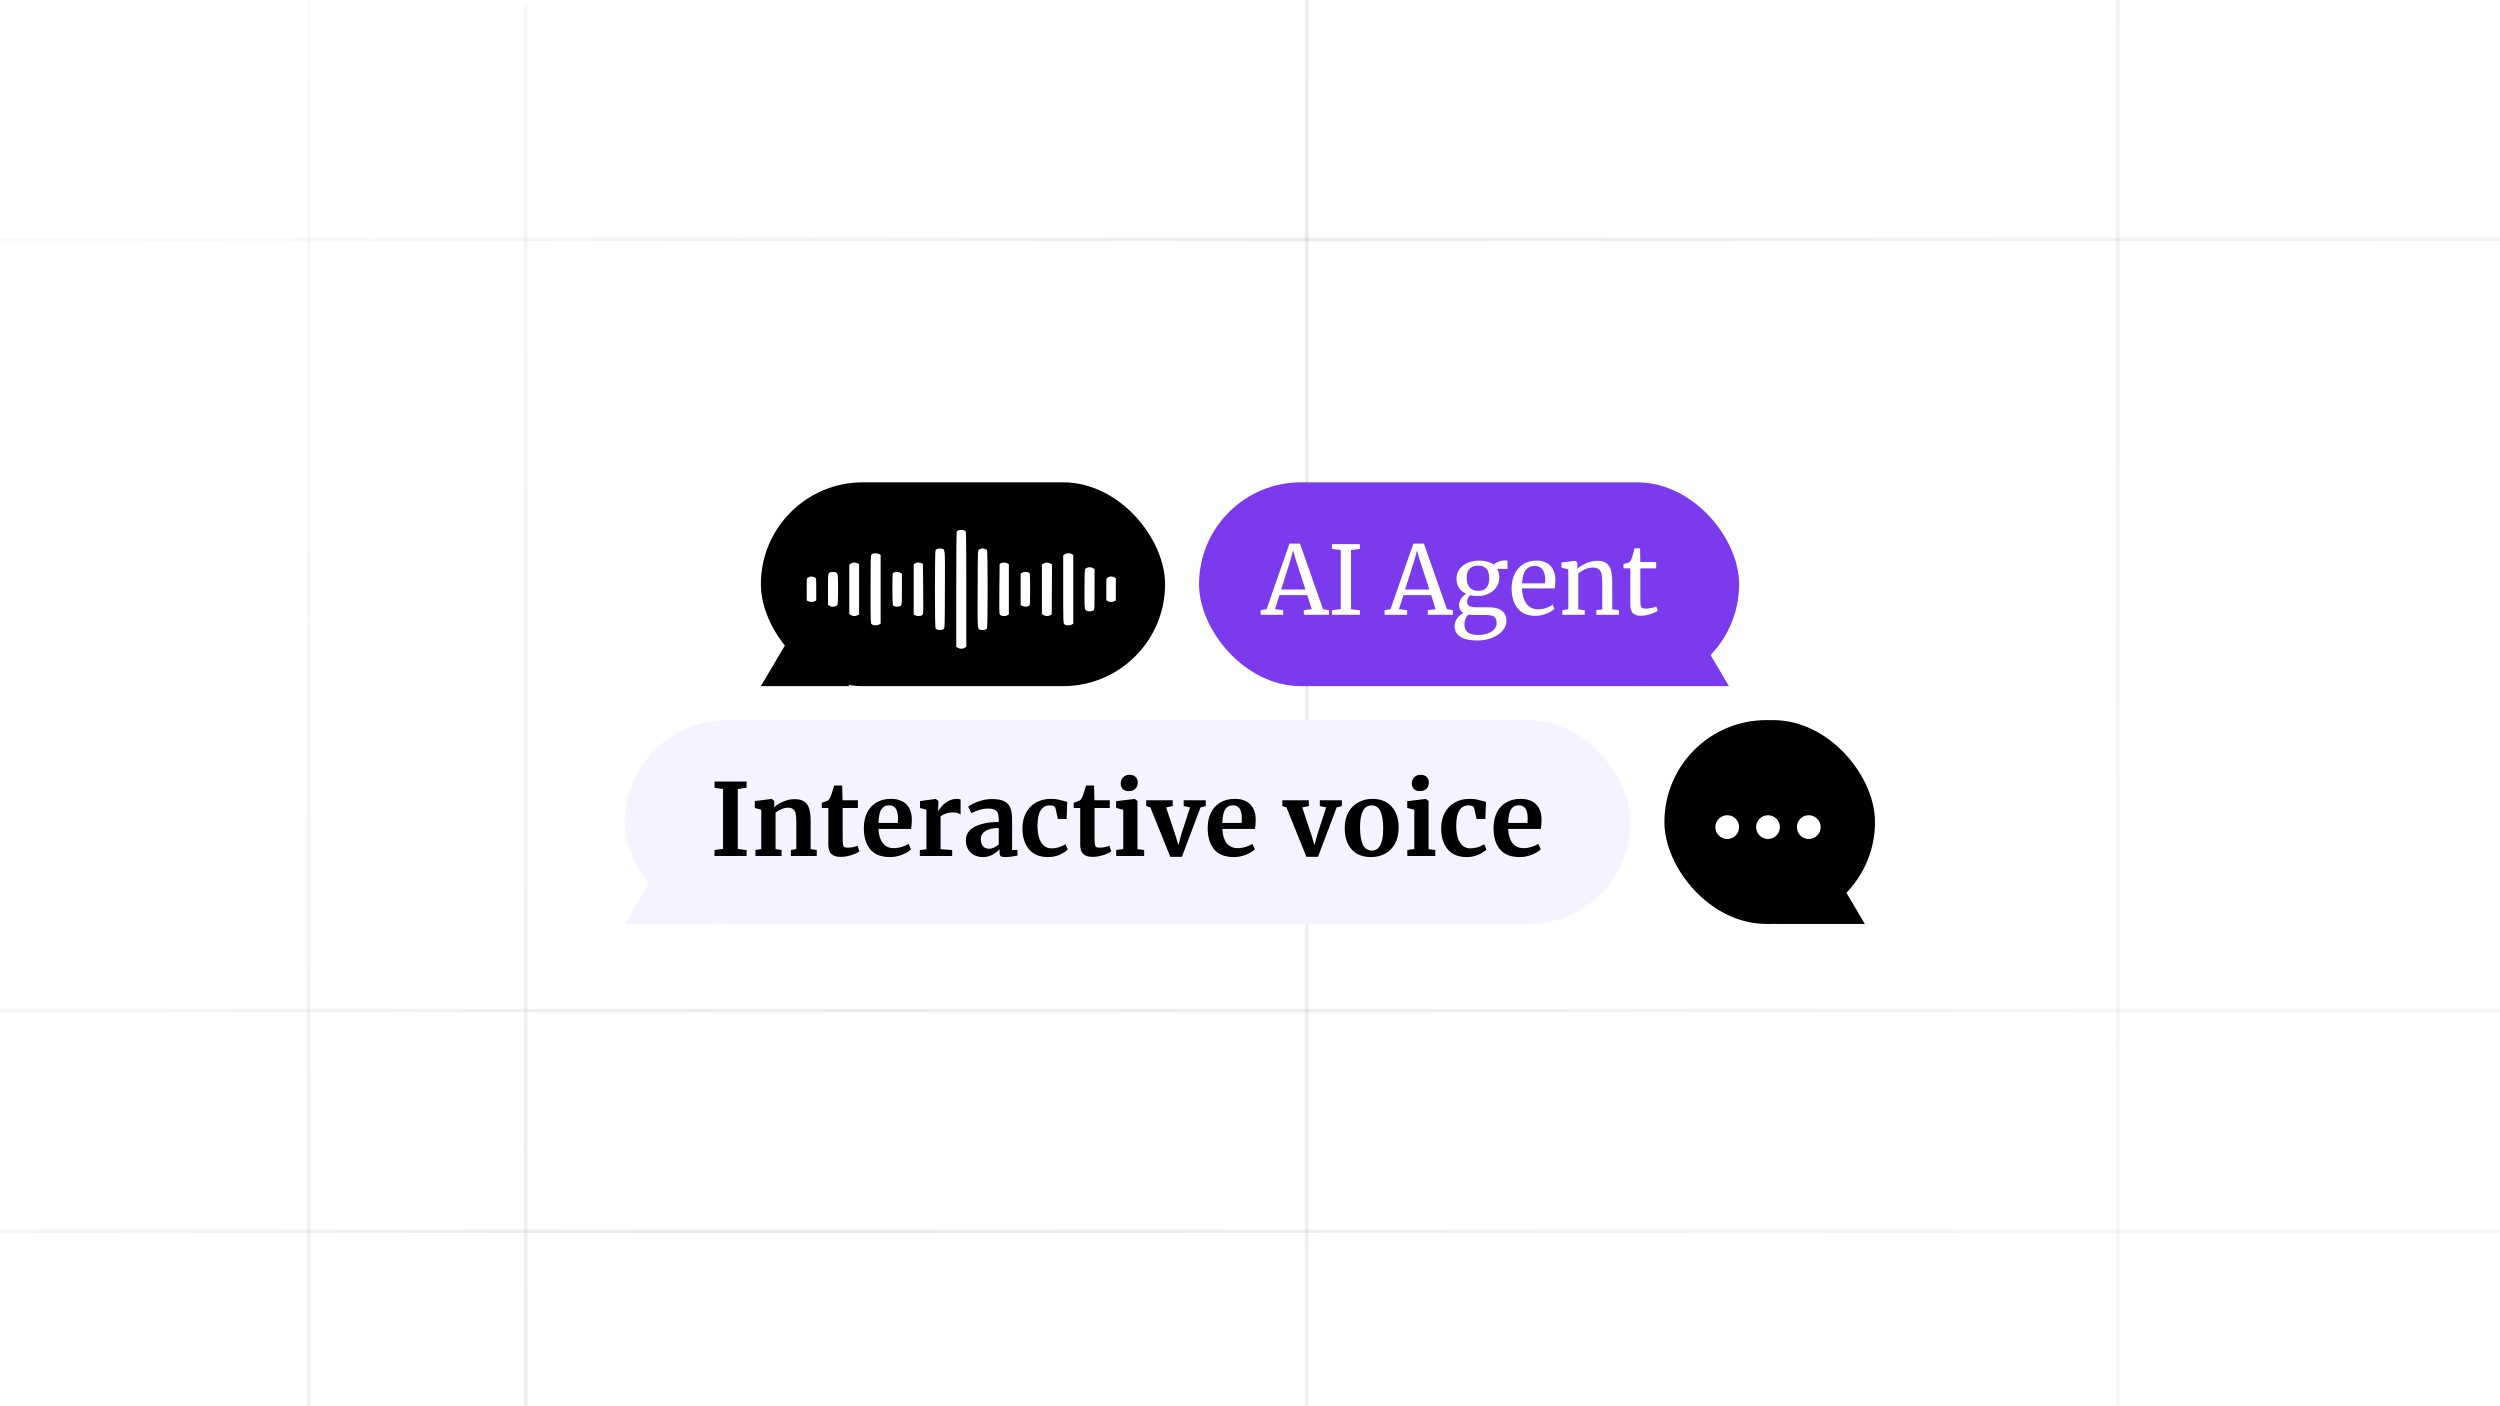 <svg width="736" height="414" viewBox="0 0 736 414" fill="none" xmlns="http://www.w3.org/2000/svg">
<g clip-path="url(#clip0_1066_26883)">
<line x1="90.904" y1="2.22417e-08" x2="90.904" y2="415" stroke="black" stroke-opacity="0.08"/>
<line x1="154.775" y1="1" x2="154.775" y2="416" stroke="black" stroke-opacity="0.08"/>
<line x1="384.715" y1="2.22417e-08" x2="384.715" y2="415" stroke="black" stroke-opacity="0.08"/>
<line x1="623.496" y1="2.22417e-08" x2="623.496" y2="415" stroke="black" stroke-opacity="0.08"/>
<line x1="736" y1="70.5" x2="-5" y2="70.5" stroke="black" stroke-opacity="0.08"/>
<line x1="736" y1="297.5" x2="-1" y2="297.5" stroke="black" stroke-opacity="0.08"/>
<line x1="736" y1="362.5" y2="362.5" stroke="black" stroke-opacity="0.08"/>
<rect width="736" height="415" fill="url(#paint0_linear_1066_26883)"/>
<g clip-path="url(#clip1_1066_26883)">
<path d="M237 180L250 202H224L237 180Z" fill="black"/>
<rect x="224" y="142" width="119" height="60" rx="30" fill="black"/>
<path fill-rule="evenodd" clip-rule="evenodd" d="M282.236 156.101C282.042 156.156 281.801 156.309 281.7 156.439C281.567 156.611 281.516 161.358 281.516 173.553V190.429L281.998 190.713C282.646 191.096 283.354 191.096 284.002 190.713L284.484 190.429V173.553C284.484 161.392 284.433 156.611 284.301 156.44C283.99 156.038 283.016 155.878 282.236 156.101ZM276.13 161.575C275.843 161.649 275.527 161.797 275.43 161.905C275.179 162.182 275.179 184.804 275.43 185.08C275.528 185.188 275.858 185.338 276.164 185.413C276.804 185.571 277.3 185.495 277.807 185.164C278.132 184.951 278.137 184.793 278.18 173.621C278.228 161.082 278.283 161.762 277.192 161.537C276.914 161.48 276.679 161.435 276.67 161.437C276.661 161.439 276.418 161.501 276.13 161.575ZM288.852 161.525C288.671 161.569 288.374 161.702 288.193 161.821C287.868 162.034 287.863 162.192 287.82 173.364C287.772 185.889 287.718 185.223 288.797 185.445C289.397 185.569 290.295 185.384 290.57 185.08C290.821 184.803 290.821 162.182 290.57 161.905C290.43 161.75 289.45 161.41 289.229 161.439C289.203 161.443 289.034 161.481 288.852 161.525ZM256.991 162.957C256.875 162.985 256.671 163.132 256.537 163.285C256.327 163.525 256.293 164.922 256.293 173.515C256.293 182.703 256.315 183.484 256.572 183.706C256.963 184.043 257.115 184.09 257.826 184.091C258.294 184.092 258.555 184.028 258.857 183.835L259.261 183.578V173.474V163.369L258.856 163.131C258.465 162.9 257.579 162.818 256.991 162.957ZM313.43 163.191L313.004 163.49V173.478C313.004 182.7 313.025 183.484 313.283 183.706C313.673 184.043 313.825 184.09 314.536 184.091C314.983 184.092 315.277 184.025 315.566 183.854L315.971 183.615V173.492V163.369L315.566 163.131C314.955 162.77 313.992 162.798 313.43 163.191ZM250.456 165.914L250.029 166.213V173.507V180.801L250.511 181.085C251.115 181.442 251.812 181.46 252.451 181.135L252.914 180.9V173.492V166.085L252.451 165.85C251.778 165.508 250.999 165.533 250.456 165.914ZM269.392 165.854L268.987 166.093V173.493V180.893L269.424 181.131C270.163 181.535 271.307 181.413 271.68 180.89C271.823 180.688 271.851 178.761 271.79 173.303L271.707 165.987L271.318 165.801C270.763 165.536 269.89 165.56 269.392 165.854ZM294.682 165.801L294.293 165.987L294.21 173.303C294.149 178.761 294.177 180.688 294.32 180.89C294.695 181.415 295.909 181.543 296.608 181.131L297.013 180.892V173.511V166.13L296.608 165.872C296.116 165.559 295.256 165.527 294.682 165.801ZM307.221 165.899L306.739 166.184V173.492V180.801L307.221 181.085C307.825 181.442 308.522 181.46 309.162 181.135L309.624 180.9L309.668 173.544L309.713 166.187L309.228 165.901C308.577 165.517 307.87 165.516 307.221 165.899ZM320.069 167.124C319.829 167.201 319.551 167.403 319.45 167.572C319.325 167.784 319.268 169.654 319.268 173.531C319.269 178.718 319.292 179.209 319.557 179.516C320.031 180.067 321.178 180.155 321.901 179.697C322.23 179.489 322.236 179.378 322.236 173.515V167.545L321.754 167.261C321.226 166.949 320.737 166.91 320.069 167.124ZM244.648 168.435C243.755 168.647 243.764 168.594 243.764 173.522V178.078L244.246 178.362C244.511 178.519 244.886 178.647 245.079 178.647C245.685 178.647 246.358 178.374 246.549 178.052C246.792 177.64 246.801 169.51 246.558 168.995C246.313 168.474 245.493 168.233 244.648 168.435ZM263.361 168.481C263.122 168.56 262.878 168.699 262.819 168.79C262.76 168.881 262.715 171.007 262.72 173.513C262.726 176.894 262.78 178.119 262.927 178.259C263.243 178.557 263.94 178.687 264.554 178.56C265.547 178.356 265.514 178.53 265.52 173.485L265.525 168.858L265.147 168.648C264.648 168.372 263.903 168.302 263.361 168.481ZM300.982 168.59L300.475 168.842V173.484V178.127L300.846 178.331C301.56 178.724 302.506 178.696 303.066 178.266C303.217 178.15 303.268 176.977 303.272 173.525C303.275 171.002 303.231 168.867 303.175 168.78C303.053 168.592 302.27 168.338 301.814 168.338C301.635 168.338 301.261 168.451 300.982 168.59ZM238.489 169.766C238.353 169.797 238.075 169.911 237.871 170.021C237.5 170.22 237.5 170.222 237.5 173.492V176.765L237.898 176.986C238.451 177.292 239.344 177.296 239.886 176.996L240.303 176.765V173.492C240.303 170.224 240.302 170.22 239.932 170.016C239.525 169.792 238.876 169.68 238.489 169.766ZM326.687 169.768C326.551 169.798 326.272 169.911 326.068 170.021C325.698 170.22 325.697 170.224 325.697 173.455V176.691L326.089 176.959C326.589 177.303 327.508 177.315 328.102 176.986L328.5 176.765V173.484V170.203L327.993 169.951C327.496 169.705 327.184 169.661 326.687 169.768Z" fill="white"/>
</g>
<rect x="353" y="142" width="159" height="60" rx="30" fill="#7C3AED"/>
<path d="M496 180L509 202H483L496 180Z" fill="#7C3AED"/>
<path d="M379.62 160.028H382.7L389.504 179.348L391.24 179.628V181H383.848V179.628L386.172 179.348L384.856 175.204H376.68L375.364 179.348L377.772 179.628V181H371.136V179.628L372.872 179.348L379.62 160.028ZM381.384 164.508L380.684 162.044L380.012 164.564L377.184 173.552H384.324L381.384 164.508ZM394.723 161.932L392.119 161.596V160.196H400.351V161.596L397.747 161.932V179.348L400.351 179.656V181H392.147V179.628L394.723 179.348V161.932ZM416.104 160.028H419.184L425.988 179.348L427.724 179.628V181H420.332V179.628L422.656 179.348L421.34 175.204H413.164L411.848 179.348L414.256 179.628V181H407.62V179.628L409.356 179.348L416.104 160.028ZM417.868 164.508L417.168 162.044L416.496 164.564L413.668 173.552H420.808L417.868 164.508ZM435.043 188.56C432.654 188.56 430.918 188.177 429.835 187.412C428.771 186.665 428.239 185.629 428.239 184.304C428.239 183.483 428.491 182.727 428.995 182.036C429.518 181.345 430.134 180.823 430.843 180.468C429.984 179.983 429.555 179.199 429.555 178.116C429.555 177.444 429.751 176.809 430.143 176.212C430.535 175.615 431.048 175.157 431.683 174.84C430.75 174.429 430.031 173.841 429.527 173.076C429.042 172.311 428.799 171.405 428.799 170.36C428.799 169.277 429.098 168.335 429.695 167.532C430.311 166.729 431.114 166.113 432.103 165.684C433.111 165.255 434.175 165.04 435.295 165.04C437.18 165.04 438.655 165.432 439.719 166.216C439.999 165.936 440.428 165.665 441.007 165.404C441.586 165.143 442.202 165.012 442.855 165.012H443.807V167.476H440.727C441.175 168.167 441.399 168.969 441.399 169.884C441.399 170.985 441.119 171.965 440.559 172.824C440.018 173.664 439.252 174.317 438.263 174.784C437.292 175.251 436.191 175.484 434.959 175.484C434.156 175.484 433.438 175.4 432.803 175.232C432.542 175.493 432.327 175.783 432.159 176.1C431.991 176.417 431.907 176.725 431.907 177.024C431.907 177.696 432.131 178.163 432.579 178.424C433.027 178.667 433.83 178.788 434.987 178.788H438.151C439.962 178.788 441.306 179.133 442.183 179.824C443.06 180.515 443.499 181.495 443.499 182.764C443.499 183.828 443.116 184.799 442.351 185.676C441.586 186.572 440.55 187.272 439.243 187.776C437.955 188.299 436.555 188.56 435.043 188.56ZM435.239 173.944C437.367 173.944 438.431 172.684 438.431 170.164C438.431 168.913 438.151 167.999 437.591 167.42C437.05 166.823 436.228 166.524 435.127 166.524C434.1 166.524 433.288 166.813 432.691 167.392C432.094 167.952 431.795 168.857 431.795 170.108C431.795 171.284 432.075 172.217 432.635 172.908C433.214 173.599 434.082 173.944 435.239 173.944ZM435.295 186.936C436.21 186.936 437.068 186.796 437.871 186.516C438.692 186.255 439.355 185.853 439.859 185.312C440.363 184.789 440.615 184.173 440.615 183.464C440.615 182.624 440.391 182.008 439.943 181.616C439.495 181.243 438.627 181.056 437.339 181.056H434.035C433.288 181.056 432.7 181.009 432.271 180.916C431.506 181.756 431.123 182.699 431.123 183.744C431.123 184.789 431.44 185.583 432.075 186.124C432.71 186.665 433.783 186.936 435.295 186.936ZM451.967 181.308C449.708 181.308 447.981 180.571 446.787 179.096C445.611 177.621 445.023 175.652 445.023 173.188C445.023 171.564 445.331 170.136 445.947 168.904C446.563 167.672 447.421 166.72 448.523 166.048C449.643 165.376 450.912 165.04 452.331 165.04C454.067 165.04 455.411 165.525 456.363 166.496C457.333 167.448 457.847 168.82 457.903 170.612C457.903 171.751 457.837 172.619 457.707 173.216H448.075C448.112 175.064 448.541 176.557 449.363 177.696C450.184 178.816 451.351 179.376 452.863 179.376C453.609 179.376 454.384 179.245 455.187 178.984C456.008 178.704 456.643 178.377 457.091 178.004L457.623 179.236C457.081 179.796 456.279 180.281 455.215 180.692C454.151 181.103 453.068 181.308 451.967 181.308ZM454.823 171.732C454.879 171.34 454.907 170.939 454.907 170.528C454.888 169.315 454.627 168.363 454.123 167.672C453.637 166.963 452.863 166.608 451.799 166.608C450.716 166.608 449.848 167 449.195 167.784C448.56 168.568 448.196 169.884 448.103 171.732H454.823ZM461.709 167.616L459.693 167.112V165.6L463.697 165.096H463.781L464.369 165.6V166.776L464.341 167.448C465.013 166.851 465.9 166.309 467.001 165.824C468.103 165.339 469.157 165.096 470.165 165.096C471.341 165.096 472.247 165.32 472.881 165.768C473.535 166.216 473.992 166.907 474.253 167.84C474.515 168.755 474.645 169.996 474.645 171.564V179.404L476.605 179.6V181H469.969V179.628L471.705 179.404V171.536C471.705 170.435 471.631 169.576 471.481 168.96C471.332 168.325 471.052 167.859 470.641 167.56C470.231 167.243 469.633 167.084 468.849 167.084C468.177 167.084 467.459 167.252 466.693 167.588C465.928 167.924 465.247 168.316 464.649 168.764V179.376L466.553 179.628V181H459.945V179.628L461.709 179.376V167.616ZM483.131 181.28C482.067 181.28 481.274 181.037 480.751 180.552C480.228 180.067 479.967 179.236 479.967 178.06V167.308H477.951V166.048C478.044 166.029 478.306 165.964 478.735 165.852C479.164 165.74 479.454 165.637 479.603 165.544C479.902 165.376 480.135 165.04 480.303 164.536C480.452 164.181 480.63 163.612 480.835 162.828C481.04 162.044 481.162 161.577 481.199 161.428H482.851L482.907 165.46H487.583V167.308H482.907V175.904C482.907 176.968 482.935 177.715 482.991 178.144C483.066 178.573 483.206 178.853 483.411 178.984C483.635 179.115 484.008 179.18 484.531 179.18C485.035 179.18 485.586 179.115 486.183 178.984C486.799 178.853 487.275 178.713 487.611 178.564L488.031 179.824C487.583 180.16 486.855 180.487 485.847 180.804C484.858 181.121 483.952 181.28 483.131 181.28Z" fill="white"/>
<g filter="url(#filter0_d_1066_26883)">
<rect x="184" y="212" width="296" height="60" rx="30" fill="#F5F3FF"/>
<path d="M197 250L210 272H184L197 250Z" fill="#F5F3FF"/>
<path d="M212.865 232.294L210.357 231.91V230.081H219.797V231.91L217.201 232.294V249.935L219.797 250.259V252H210.357V250.23L212.865 249.935V232.294ZM224.108 238.4L222.22 237.869V235.834L227.117 235.214H227.205L227.943 235.804V236.955L227.913 237.663C228.602 237.014 229.497 236.453 230.598 235.981C231.699 235.509 232.81 235.273 233.931 235.273C235.131 235.273 236.065 235.5 236.734 235.952C237.422 236.385 237.914 237.073 238.209 238.017C238.504 238.961 238.651 240.239 238.651 241.852V249.994L240.451 250.23V252H232.84V250.23L234.433 249.994V241.852C234.433 240.829 234.364 240.033 234.226 239.462C234.089 238.872 233.833 238.45 233.459 238.194C233.105 237.919 232.594 237.781 231.925 237.781C230.804 237.781 229.605 238.263 228.326 239.226V249.964L230.096 250.23V252H222.397V250.23L224.108 249.964V238.4ZM247.492 252.266C246.253 252.266 245.338 251.98 244.748 251.41C244.158 250.84 243.863 249.935 243.863 248.696V237.869H241.946V236.335C242.103 236.276 242.388 236.178 242.801 236.04C243.214 235.883 243.529 235.755 243.745 235.657C244.079 235.401 244.365 234.959 244.601 234.329C244.778 233.916 245.102 232.894 245.574 231.261H247.934L248.052 235.598H252.566V237.869H248.082V246.159C248.082 247.26 248.111 248.037 248.17 248.489C248.229 248.942 248.357 249.237 248.554 249.374C248.75 249.492 249.094 249.551 249.586 249.551C250.078 249.551 250.589 249.502 251.12 249.404C251.651 249.286 252.094 249.148 252.448 248.991L253.008 250.643C252.457 251.056 251.651 251.43 250.589 251.764C249.527 252.098 248.495 252.266 247.492 252.266ZM262.012 252.325C259.416 252.325 257.478 251.567 256.2 250.053C254.941 248.519 254.312 246.434 254.312 243.799C254.312 242.029 254.637 240.495 255.286 239.197C255.954 237.899 256.888 236.906 258.088 236.217C259.288 235.529 260.674 235.185 262.248 235.185C264.214 235.185 265.729 235.706 266.791 236.748C267.853 237.771 268.403 239.236 268.443 241.144C268.443 242.442 268.364 243.406 268.207 244.035H258.619C258.698 245.825 259.121 247.221 259.888 248.224C260.655 249.207 261.746 249.699 263.162 249.699C263.929 249.699 264.716 249.571 265.522 249.315C266.348 249.06 266.997 248.755 267.469 248.401L268.207 250.023C267.676 250.594 266.81 251.125 265.611 251.616C264.431 252.089 263.231 252.325 262.012 252.325ZM264.313 242.265C264.352 241.714 264.372 241.291 264.372 240.996C264.372 238.381 263.496 237.073 261.746 237.073C260.782 237.073 260.035 237.456 259.504 238.223C258.973 238.99 258.678 240.338 258.619 242.265H264.313ZM270.797 250.259L272.744 250.023V238.4L270.856 237.869V235.834L275.428 235.214H275.517L276.254 235.804V236.453L276.166 238.843H276.254C276.392 238.45 276.716 237.968 277.228 237.397C277.739 236.807 278.378 236.296 279.145 235.863C279.932 235.411 280.778 235.185 281.682 235.185C282.115 235.185 282.489 235.244 282.803 235.362V239.787C282.213 239.374 281.495 239.167 280.65 239.167C279.214 239.167 277.965 239.551 276.903 240.318V249.994L280.325 250.259V252H270.797V250.259ZM284.358 247.398C284.358 245.608 285.253 244.261 287.042 243.356C288.852 242.452 291.182 241.99 294.034 241.97V241.291C294.034 240.485 293.945 239.856 293.768 239.403C293.611 238.951 293.306 238.617 292.854 238.4C292.421 238.164 291.782 238.046 290.936 238.046C289.973 238.046 289.107 238.174 288.34 238.43C287.573 238.666 286.777 238.981 285.951 239.374L285.036 237.486C285.331 237.23 285.823 236.926 286.511 236.571C287.219 236.217 288.055 235.913 289.019 235.657C289.983 235.382 290.976 235.244 291.998 235.244C293.513 235.244 294.693 235.441 295.538 235.834C296.404 236.227 297.023 236.857 297.397 237.722C297.771 238.587 297.957 239.748 297.957 241.203V250.23H299.55V251.882C299.157 251.98 298.597 252.079 297.869 252.177C297.141 252.275 296.502 252.325 295.951 252.325C295.283 252.325 294.83 252.226 294.594 252.03C294.378 251.833 294.27 251.43 294.27 250.82V250.023C293.739 250.613 293.051 251.144 292.205 251.616C291.359 252.089 290.405 252.325 289.343 252.325C288.439 252.325 287.603 252.138 286.836 251.764C286.089 251.371 285.489 250.81 285.036 250.082C284.584 249.335 284.358 248.44 284.358 247.398ZM291.231 249.876C291.644 249.876 292.116 249.758 292.647 249.522C293.178 249.266 293.641 248.961 294.034 248.607V243.769C292.264 243.769 290.936 244.074 290.051 244.684C289.186 245.274 288.753 246.041 288.753 246.985C288.753 247.929 288.97 248.647 289.402 249.138C289.855 249.63 290.464 249.876 291.231 249.876ZM301.008 243.887C301.008 242.196 301.342 240.692 302.011 239.374C302.699 238.056 303.673 237.034 304.931 236.306C306.21 235.559 307.695 235.185 309.386 235.185C310.173 235.185 310.851 235.244 311.421 235.362C311.992 235.48 312.631 235.637 313.339 235.834L314.194 236.07L314.017 241.114H311.451L310.713 237.869C310.595 237.358 310.015 237.103 308.973 237.103C307.872 237.103 307.006 237.584 306.377 238.548C305.767 239.512 305.453 241.016 305.433 243.061C305.433 245.225 305.807 246.887 306.554 248.047C307.301 249.188 308.294 249.758 309.533 249.758C311.028 249.758 312.405 249.355 313.663 248.548L314.342 250.082C313.831 250.633 313.044 251.144 311.982 251.616C310.94 252.089 309.809 252.325 308.589 252.325C306.072 252.325 304.174 251.548 302.896 249.994C301.637 248.44 301.008 246.405 301.008 243.887ZM321.645 252.266C320.406 252.266 319.491 251.98 318.901 251.41C318.311 250.84 318.016 249.935 318.016 248.696V237.869H316.099V236.335C316.256 236.276 316.541 236.178 316.954 236.04C317.367 235.883 317.682 235.755 317.898 235.657C318.233 235.401 318.518 234.959 318.754 234.329C318.931 233.916 319.255 232.894 319.727 231.261H322.087L322.205 235.598H326.719V237.869H322.235V246.159C322.235 247.26 322.264 248.037 322.323 248.489C322.382 248.942 322.51 249.237 322.707 249.374C322.903 249.492 323.248 249.551 323.739 249.551C324.231 249.551 324.742 249.502 325.273 249.404C325.804 249.286 326.247 249.148 326.601 248.991L327.161 250.643C326.611 251.056 325.804 251.43 324.742 251.764C323.68 252.098 322.648 252.266 321.645 252.266ZM332.241 232.913C331.533 232.913 330.973 232.707 330.56 232.294C330.147 231.881 329.94 231.35 329.94 230.701C329.94 229.954 330.176 229.334 330.648 228.842C331.12 228.351 331.75 228.105 332.536 228.105C333.323 228.105 333.923 228.321 334.336 228.754C334.749 229.167 334.955 229.688 334.955 230.317C334.955 231.104 334.719 231.733 334.247 232.205C333.775 232.677 333.116 232.913 332.271 232.913H332.241ZM330.678 238.4L328.583 237.84V235.863L333.982 235.214H334.041L334.867 235.804V249.994L336.843 250.23V252H328.613V250.23L330.678 249.964V238.4ZM337.453 235.598H345.241V237.309L343.294 237.692L345.979 245.716L346.923 248.843L347.719 245.805L350.345 237.692L348.486 237.309V235.598H354.976V237.309L353.442 237.692L347.955 252.236H344.533L338.663 237.692L337.453 237.309V235.598ZM363.245 252.325C360.649 252.325 358.712 251.567 357.433 250.053C356.175 248.519 355.545 246.434 355.545 243.799C355.545 242.029 355.87 240.495 356.519 239.197C357.188 237.899 358.122 236.906 359.321 236.217C360.521 235.529 361.908 235.185 363.481 235.185C365.448 235.185 366.962 235.706 368.024 236.748C369.086 237.771 369.637 239.236 369.676 241.144C369.676 242.442 369.597 243.406 369.44 244.035H359.852C359.931 245.825 360.354 247.221 361.121 248.224C361.888 249.207 362.979 249.699 364.395 249.699C365.162 249.699 365.949 249.571 366.755 249.315C367.581 249.06 368.23 248.755 368.702 248.401L369.44 250.023C368.909 250.594 368.044 251.125 366.844 251.616C365.664 252.089 364.464 252.325 363.245 252.325ZM365.546 242.265C365.585 241.714 365.605 241.291 365.605 240.996C365.605 238.381 364.73 237.073 362.979 237.073C362.016 237.073 361.268 237.456 360.737 238.223C360.206 238.99 359.911 240.338 359.852 242.265H365.546ZM377.526 235.598H385.314V237.309L383.367 237.692L386.052 245.716L386.996 248.843L387.792 245.805L390.418 237.692L388.559 237.309V235.598H395.049V237.309L393.515 237.692L388.028 252.236H384.606L378.736 237.692L377.526 237.309V235.598ZM395.884 243.828C395.884 241.98 396.247 240.406 396.975 239.108C397.722 237.81 398.716 236.837 399.955 236.188C401.194 235.519 402.541 235.185 403.996 235.185C406.474 235.185 408.382 235.952 409.719 237.486C411.076 239 411.755 241.065 411.755 243.681C411.755 245.549 411.381 247.142 410.634 248.46C409.906 249.758 408.923 250.731 407.684 251.38C406.464 252.01 405.117 252.325 403.642 252.325C401.184 252.325 399.276 251.567 397.919 250.053C396.562 248.519 395.884 246.444 395.884 243.828ZM403.878 250.407C406.1 250.407 407.212 248.263 407.212 243.976C407.212 241.734 406.946 240.033 406.415 238.872C405.884 237.692 405.019 237.103 403.819 237.103C401.538 237.103 400.397 239.246 400.397 243.533C400.397 245.775 400.672 247.486 401.223 248.666C401.793 249.827 402.678 250.407 403.878 250.407ZM417.947 232.913C417.239 232.913 416.678 232.707 416.265 232.294C415.852 231.881 415.646 231.35 415.646 230.701C415.646 229.954 415.882 229.334 416.354 228.842C416.826 228.351 417.455 228.105 418.242 228.105C419.029 228.105 419.628 228.321 420.041 228.754C420.454 229.167 420.661 229.688 420.661 230.317C420.661 231.104 420.425 231.733 419.953 232.205C419.481 232.677 418.822 232.913 417.976 232.913H417.947ZM416.383 238.4L414.289 237.84V235.863L419.687 235.214H419.746L420.572 235.804V249.994L422.549 250.23V252H414.318V250.23L416.383 249.964V238.4ZM424.28 243.887C424.28 242.196 424.614 240.692 425.283 239.374C425.971 238.056 426.945 237.034 428.203 236.306C429.482 235.559 430.967 235.185 432.658 235.185C433.445 235.185 434.123 235.244 434.693 235.362C435.264 235.48 435.903 235.637 436.611 235.834L437.466 236.07L437.289 241.114H434.723L433.985 237.869C433.867 237.358 433.287 237.103 432.245 237.103C431.144 237.103 430.278 237.584 429.649 238.548C429.039 239.512 428.725 241.016 428.705 243.061C428.705 245.225 429.079 246.887 429.826 248.047C430.573 249.188 431.566 249.758 432.805 249.758C434.3 249.758 435.677 249.355 436.935 248.548L437.614 250.082C437.103 250.633 436.316 251.144 435.254 251.616C434.212 252.089 433.081 252.325 431.861 252.325C429.344 252.325 427.446 251.548 426.168 249.994C424.909 248.44 424.28 246.405 424.28 243.887ZM447.395 252.325C444.799 252.325 442.862 251.567 441.583 250.053C440.325 248.519 439.695 246.434 439.695 243.799C439.695 242.029 440.02 240.495 440.669 239.197C441.337 237.899 442.272 236.906 443.471 236.217C444.671 235.529 446.057 235.185 447.631 235.185C449.597 235.185 451.112 235.706 452.174 236.748C453.236 237.771 453.786 239.236 453.826 241.144C453.826 242.442 453.747 243.406 453.59 244.035H444.002C444.081 245.825 444.504 247.221 445.271 248.224C446.038 249.207 447.129 249.699 448.545 249.699C449.312 249.699 450.099 249.571 450.905 249.315C451.731 249.06 452.38 248.755 452.852 248.401L453.59 250.023C453.059 250.594 452.193 251.125 450.994 251.616C449.814 252.089 448.614 252.325 447.395 252.325ZM449.696 242.265C449.735 241.714 449.755 241.291 449.755 240.996C449.755 238.381 448.88 237.073 447.129 237.073C446.166 237.073 445.418 237.456 444.887 238.223C444.356 238.99 444.061 240.338 444.002 242.265H449.696Z" fill="black"/>
</g>
<rect x="490" y="212" width="62" height="60" rx="30" fill="black"/>
<path d="M536 250L549 272H523L536 250Z" fill="black"/>
<circle cx="508.5" cy="243.5" r="3.5" fill="white"/>
<circle cx="520.5" cy="243.5" r="3.5" fill="white"/>
<circle cx="532.5" cy="243.5" r="3.5" fill="white"/>
</g>
<defs>
<filter id="filter0_d_1066_26883" x="183" y="211" width="298" height="62" filterUnits="userSpaceOnUse" color-interpolation-filters="sRGB">
<feFlood flood-opacity="0" result="BackgroundImageFix"/>
<feColorMatrix in="SourceAlpha" type="matrix" values="0 0 0 0 0 0 0 0 0 0 0 0 0 0 0 0 0 0 127 0" result="hardAlpha"/>
<feOffset/>
<feGaussianBlur stdDeviation="0.5"/>
<feColorMatrix type="matrix" values="0 0 0 0 0.655 0 0 0 0 0.545 0 0 0 0 0.98 0 0 0 1 0"/>
<feBlend mode="normal" in2="BackgroundImageFix" result="effect1_dropShadow_1066_26883"/>
<feBlend mode="normal" in="SourceGraphic" in2="effect1_dropShadow_1066_26883" result="shape"/>
</filter>
<linearGradient id="paint0_linear_1066_26883" x1="27" y1="14" x2="736" y2="407" gradientUnits="userSpaceOnUse">
<stop offset="0.04" stop-color="white" stop-opacity="0.8"/>
<stop offset="0.415" stop-color="white" stop-opacity="0"/>
<stop offset="0.9" stop-color="white" stop-opacity="0.6"/>
</linearGradient>
<clipPath id="clip0_1066_26883">
<rect width="736" height="414" fill="white"/>
</clipPath>
<clipPath id="clip1_1066_26883">
<rect width="119" height="60" fill="white" transform="translate(224 142)"/>
</clipPath>
</defs>
</svg>
